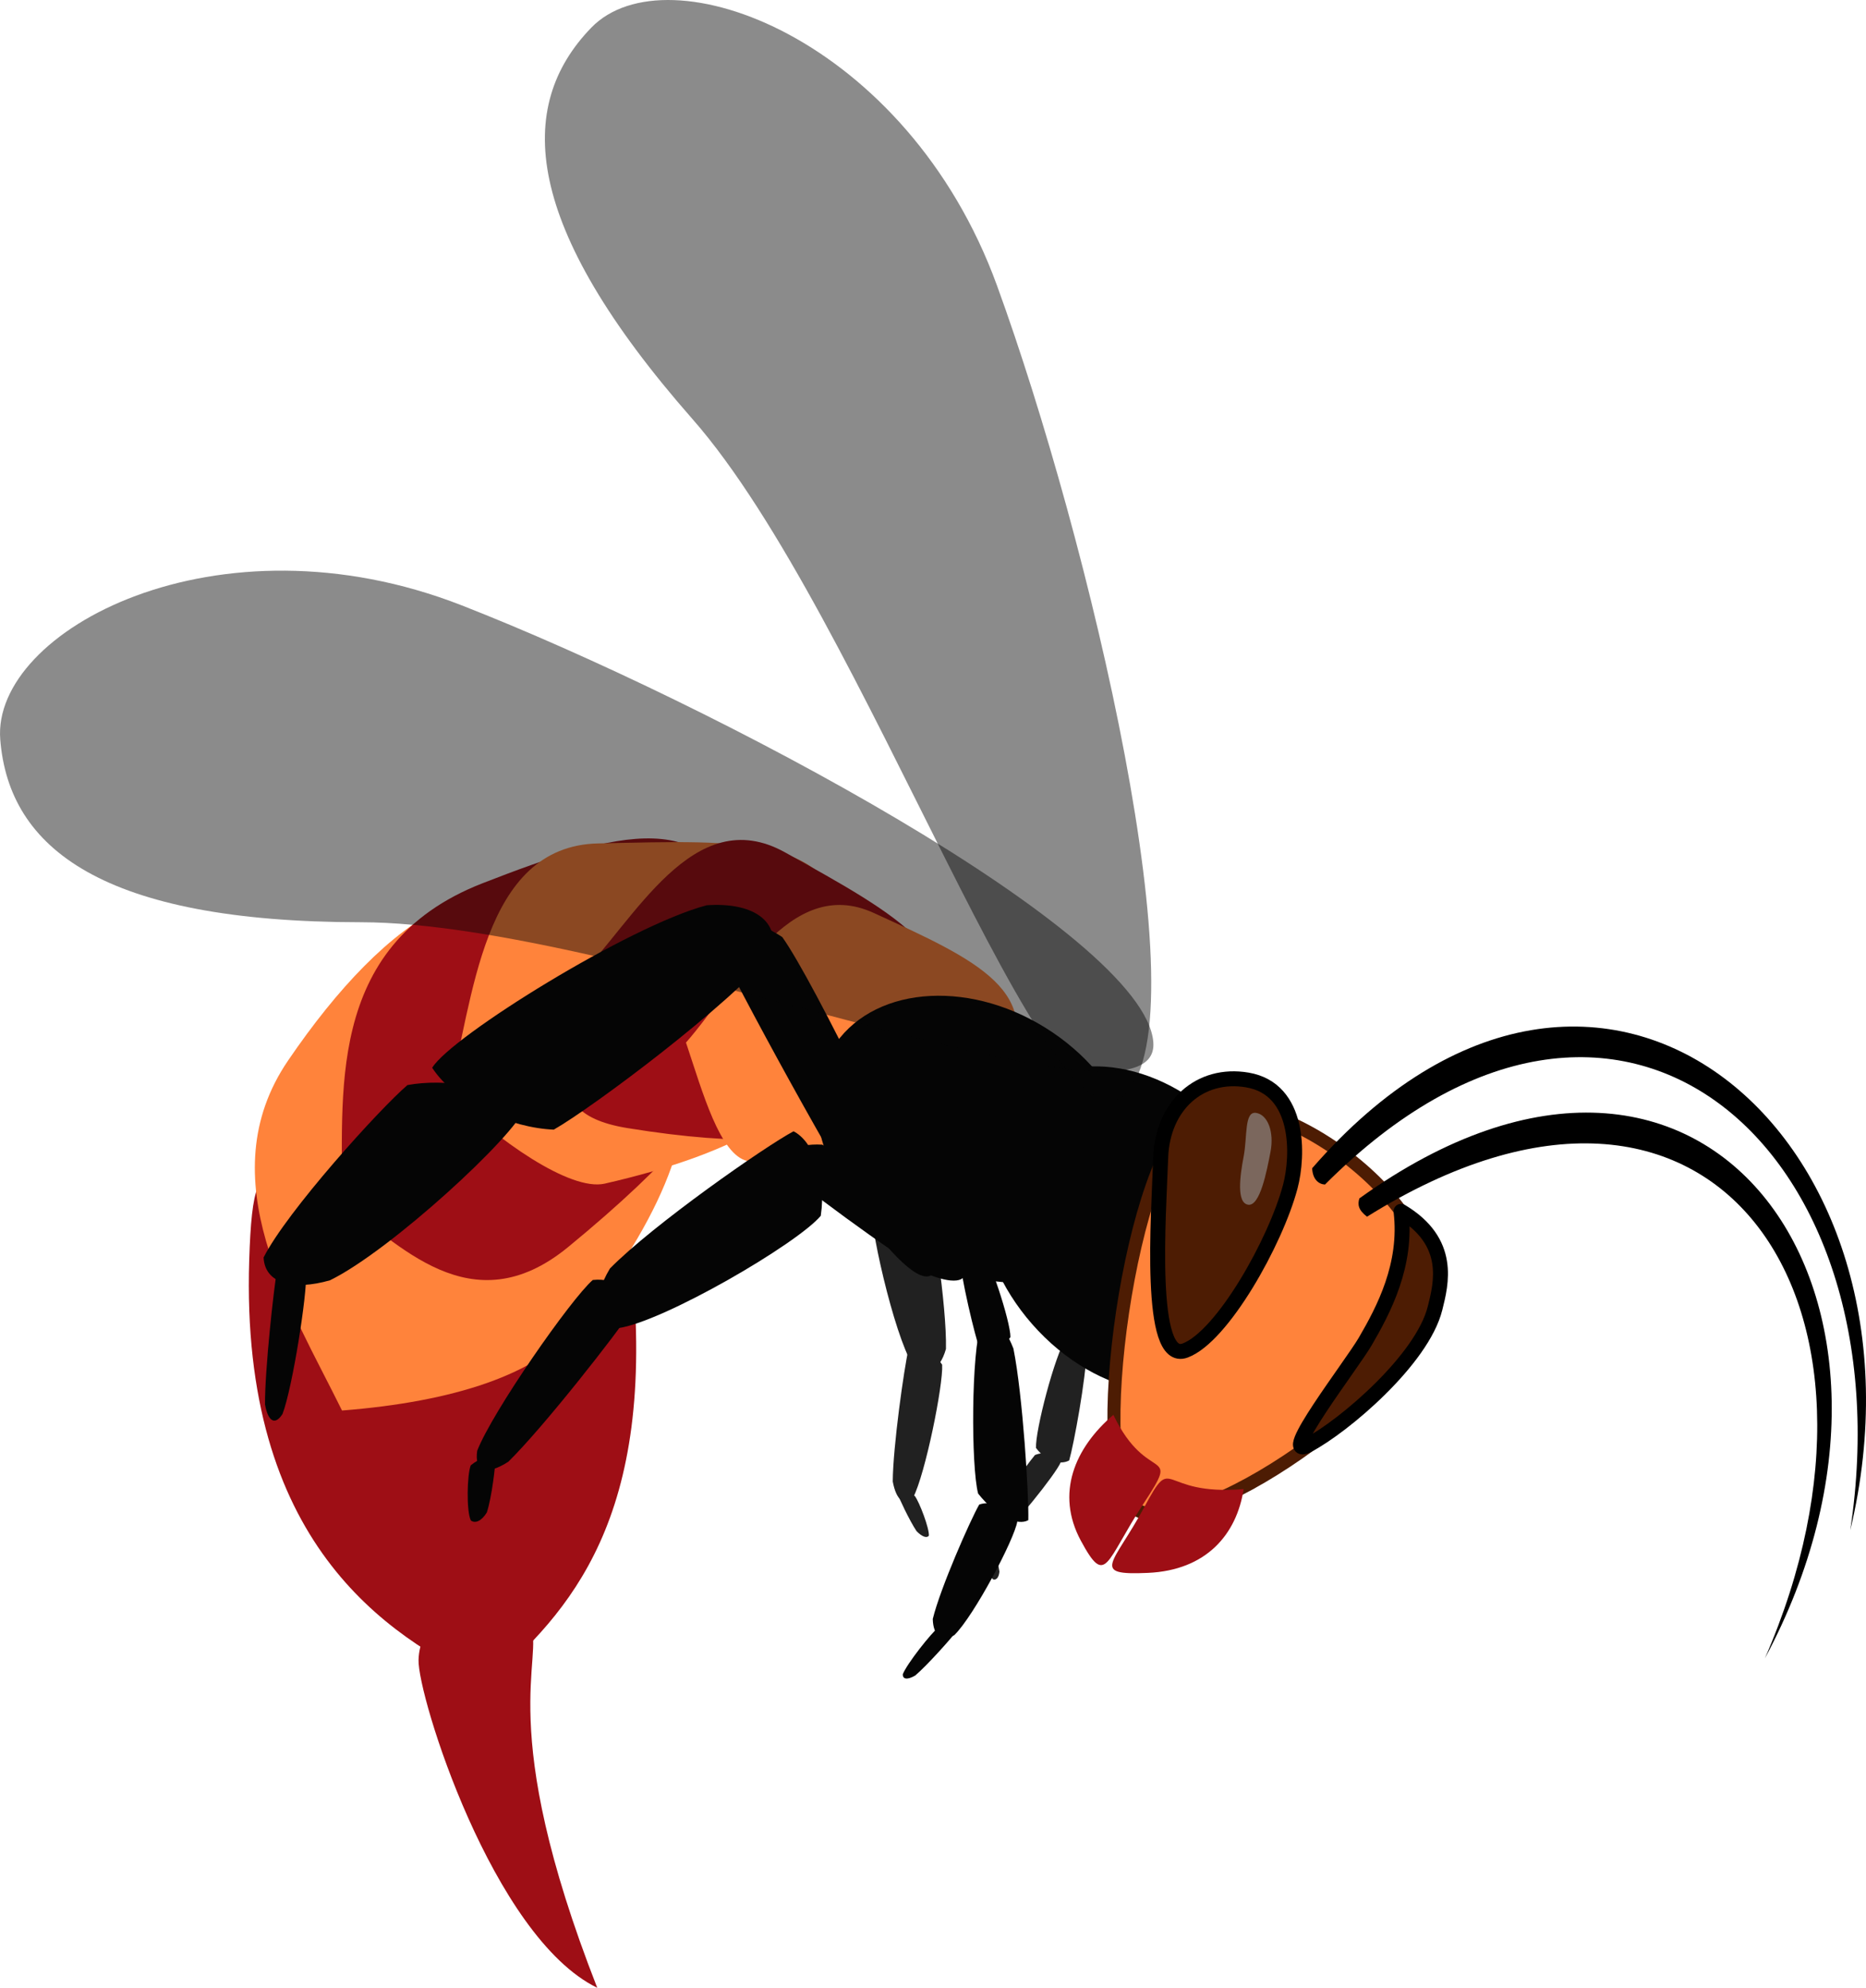 <?xml version="1.0" encoding="UTF-8" standalone="no"?>
<!-- Created with Inkscape (http://www.inkscape.org/) -->

<svg
   width="511.969"
   height="545.294"
   viewBox="0 0 135.458 144.276"
   version="1.1"
   id="svg5"
   inkscape:version="1.1.1 (3bf5ae0d25, 2021-09-20)"
   sodipodi:docname="hornet-attack-2.svg"
   xmlns:inkscape="http://www.inkscape.org/namespaces/inkscape"
   xmlns:sodipodi="http://sodipodi.sourceforge.net/DTD/sodipodi-0.dtd"
   xmlns="http://www.w3.org/2000/svg"
   xmlns:svg="http://www.w3.org/2000/svg">
  <sodipodi:namedview
     id="namedview7"
     pagecolor="#505050"
     bordercolor="#ffffff"
     borderopacity="1"
     inkscape:pageshadow="0"
     inkscape:pageopacity="0"
     inkscape:pagecheckerboard="1"
     inkscape:document-units="mm"
     showgrid="false"
     inkscape:snap-global="false"
     inkscape:zoom="1.0809568"
     inkscape:cx="145.70426"
     inkscape:cy="216.01234"
     inkscape:window-width="1920"
     inkscape:window-height="1017"
     inkscape:window-x="1272"
     inkscape:window-y="-8"
     inkscape:window-maximized="1"
     inkscape:current-layer="layer1"
     fit-margin-top="0"
     fit-margin-left="0"
     fit-margin-right="0"
     fit-margin-bottom="0"
     units="px" />
  <defs
     id="defs2" />
  <g
     inkscape:label="Layer 1"
     inkscape:groupmode="layer"
     id="layer1"
     transform="translate(-42.197,-83.445)">
    <path
       id="ellipse41414"
       style="fill:#9e0e15;fill-opacity:1;stroke:none;stroke-width:2.157;stroke-linejoin:bevel;stroke-miterlimit:4;stroke-dasharray:none;stroke-opacity:1"
       d="m 72.847,171.426 c 6.842,0.637 14.208,-6.103 15.204,3.758 1.87,18.522 -4.563,25.275 -10.439,30.473 -7.437,-3.491 -17.974,-10.33 -17.324,-30.747 0.347,-10.909 1.932,-4.473 12.56,-3.484 z"
       sodipodi:nodetypes="sscss"
       inkscape:transform-center-x="32.627423"
       inkscape:transform-center-y="25.558691" />
    <path
       id="path67612"
       style="fill:#ff833b;fill-opacity:1;stroke:none;stroke-width:2.157;stroke-linejoin:bevel;stroke-miterlimit:4;stroke-dasharray:none;stroke-opacity:1"
       d="m 85.298,151.172 c 4.431,4.384 13.047,10.361 -1.164,28.429 -2.824,3.59 -9.012,5.588 -17.11,6.22 -3.663,-7.446 -9.733,-16.862 -3.916,-25.4 7.202,-10.57 15.309,-16.059 22.191,-9.249 z"
       sodipodi:nodetypes="sscss"
       inkscape:transform-center-x="30.617181"
       inkscape:transform-center-y="5.4032349" />
    <path
       id="path60929"
       style="fill:#9e0e15;fill-opacity:1;stroke:none;stroke-width:2.157;stroke-linejoin:bevel;stroke-miterlimit:4;stroke-dasharray:none;stroke-opacity:1"
       d="m 96.137,150.687 c 1.166,5.851 2.664,10.661 -12.696,23.269 -7.085,5.815 -12.415,-0.431 -16.452,-3.176 0.212,-7.471 -1.443,-18.683 10.238,-23.228 9.647,-3.753 17.1,-5.954 18.911,3.135 z"
       sodipodi:nodetypes="sscss"
       inkscape:transform-center-x="25.044254"
       inkscape:transform-center-y="-1.2654594" />
    <g
       id="g65461"
       transform="rotate(34.663,96.369,164.646)"
       inkscape:transform-center-x="-1.1801501"
       inkscape:transform-center-y="20.454013">
      <path
         id="path17998"
         style="fill:#212121;fill-opacity:1;stroke-width:0.143;stroke-linejoin:bevel"
         d="m 116.447,172.458 c 1.275,0.185 1.916,-0.645 1.349,-2.315 -1.711,-2.598 -6.661,-7.825 -7.998,-8.965 -1.182,0.053 -2.494,1.21 -2.784,2.989 0.864,1.579 7.052,7.228 9.432,8.291 z"
         sodipodi:nodetypes="ccccc" />
      <path
         id="path18103"
         style="fill:#212121;fill-opacity:1;stroke-width:0.102;stroke-linejoin:bevel"
         d="m 121.969,180.367 c -0.138,0.854 -0.843,0.911 -1.876,-0.112 -1.434,-2.098 -4.004,-7.241 -4.512,-8.52 0.283,-0.701 1.354,-1.035 2.64,-0.493 0.908,1.167 3.512,7.238 3.748,9.124 z"
         sodipodi:nodetypes="ccccc" />
      <path
         id="path18118"
         style="fill:#212121;fill-opacity:1;stroke-width:0.037;stroke-linejoin:bevel"
         d="m 124.483,181.997 c -0.005,0.237 -0.343,0.351 -0.919,0.237 -0.849,-0.331 -2.47,-1.277 -2.809,-1.53 0.087,-0.219 0.582,-0.455 1.246,-0.499 0.526,0.169 2.231,1.346 2.482,1.792 z"
         sodipodi:nodetypes="ccccc"
         inkscape:transform-center-x="-1.9038462"
         inkscape:transform-center-y="-1.125" />
    </g>
    <g
       id="g65456"
       transform="matrix(0.342,1.159,-1.36,0.401,310.302,-28.685)"
       style="stroke-width:0.764"
       inkscape:transform-center-x="-10.319584"
       inkscape:transform-center-y="27.586166">
      <path
         id="path18132"
         style="fill:#212121;fill-opacity:1;stroke-width:0.074;stroke-linejoin:bevel"
         d="m 121.377,170.719 c -0.276,-0.513 0.098,-0.86 1.104,-0.786 1.679,0.461 5.261,2.016 6.077,2.462 0.131,0.497 -0.334,1.155 -1.284,1.448 -0.996,-0.207 -4.982,-2.237 -5.897,-3.125 z"
         sodipodi:nodetypes="ccccc" />
      <path
         id="path18134"
         style="fill:#212121;fill-opacity:1;stroke-width:0.059;stroke-linejoin:bevel"
         d="m 132.03,177.252 c 0.149,0.573 -0.097,0.837 -0.715,0.541 -1.018,-0.83 -3.165,-3.172 -3.65,-3.797 -0.06,-0.525 0.255,-1.079 0.854,-1.162 0.607,0.426 2.983,3.331 3.511,4.419 z"
         sodipodi:nodetypes="ccccc" />
      <path
         id="path18136"
         style="fill:#212121;fill-opacity:1;stroke-width:0.025;stroke-linejoin:bevel"
         d="m 134.124,177.851 c 0.103,-0.136 -0.012,-0.306 -0.344,-0.42 -0.562,-0.076 -1.773,-0.045 -2.051,-0.007 -0.055,0.151 0.083,0.439 0.388,0.67 0.332,0.068 1.687,-0.069 2.008,-0.243 z"
         sodipodi:nodetypes="ccccc" />
    </g>
    <path
       id="path57758"
       style="fill:#ff833b;fill-opacity:1;stroke:none;stroke-width:2.157;stroke-linejoin:bevel;stroke-miterlimit:4;stroke-dasharray:none;stroke-opacity:1"
       d="m 103.63,152.307 c -0.073,5.408 1.257,12.749 -17.531,17.046 -2.519,0.576 -7.876,-3.197 -11.315,-6.633 1.784,-6.467 2.341,-17.885 10.845,-18.059 10.472,-0.214 18.114,-0.755 18.001,7.645 z"
       sodipodi:nodetypes="sscss"
       inkscape:transform-center-x="17.739046"
       inkscape:transform-center-y="-4.6010729" />
    <ellipse
       style="fill:#050505;fill-opacity:1;stroke-width:0.258;stroke-linejoin:bevel"
       id="ellipse71560"
       cx="206.304"
       cy="37.285"
       rx="12.776"
       ry="10.084"
       transform="matrix(0.717,0.697,-0.631,0.775,0,0)"
       inkscape:transform-center-x="-17.409403"
       inkscape:transform-center-y="11.148135" />
    <path
       id="path58505"
       style="fill:#9e0e15;fill-opacity:1;stroke:none;stroke-width:2.157;stroke-linejoin:bevel;stroke-miterlimit:4;stroke-dasharray:none;stroke-opacity:1"
       d="m 109.645,159.399 c -2.381,4.115 -4.884,8.683 -21.89,5.925 -7.843,-1.272 -2.476,-6.643 -3.679,-10.844 4.17,-4.148 8.422,-12.902 15.122,-9.162 8.251,4.605 14.145,7.689 10.446,14.081 z"
       sodipodi:nodetypes="sscss"
       inkscape:transform-center-x="9.8658552"
       inkscape:transform-center-y="-6.3035775" />
    <path
       id="path69216"
       style="fill:#ff833b;fill-opacity:1;stroke:none;stroke-width:2.157;stroke-linejoin:bevel;stroke-miterlimit:4;stroke-dasharray:none;stroke-opacity:1"
       d="m 115.11,161.45 c -1.99,3.882 -3.67,9.646 -18.648,6.266 -2.008,-0.453 -3.24,-4.933 -4.468,-8.602 3.594,-4.057 7.479,-12.219 13.623,-9.41 7.566,3.46 12.584,5.715 9.493,11.746 z"
       sodipodi:nodetypes="sscss"
       inkscape:transform-center-x="2.9314223"
       inkscape:transform-center-y="-2.6578619" />
    <ellipse
       style="fill:#050505;fill-opacity:1;stroke-width:0.242;stroke-linejoin:bevel"
       id="ellipse41418"
       cx="-188.31"
       cy="-74.262"
       rx="12.416"
       ry="9.482"
       transform="matrix(-0.828,-0.56,0.576,-0.817,0,0)"
       inkscape:transform-center-x="-6.2479297"
       inkscape:transform-center-y="4.5758147" />
    <path
       id="ellipse4848"
       style="fill:#ff833b;fill-opacity:1;stroke:#4d1c03;stroke-width:0.948;stroke-linejoin:bevel;stroke-miterlimit:4;stroke-dasharray:none;stroke-opacity:1"
       d="m 129.005,164.319 c 5.064,-2.803 18.485,6.424 17.038,14.061 -1.1,5.802 -17.278,17.439 -21.482,14.556 -3.573,-2.45 -0.239,-26.023 4.445,-28.616 z"
       sodipodi:nodetypes="ssss"
       inkscape:transform-center-x="-27.658508"
       inkscape:transform-center-y="17.005436" />
    <path
       id="ellipse4850"
       style="fill:#4d1c03;stroke:#000000;stroke-width:1.085;stroke-linejoin:bevel"
       d="m 135.865,169.563 c -1.062,4.013 -4.936,10.901 -7.637,11.904 -2.701,1.003 -1.927,-9.697 -1.772,-14.012 0.135,-3.77 2.837,-6.213 6.297,-5.623 3.836,0.654 3.704,5.493 3.112,7.73 z"
       sodipodi:nodetypes="sssss"
       inkscape:transform-center-x="-24.259606"
       inkscape:transform-center-y="10.048186" />
    <path
       id="path26441"
       style="fill:#4d1c03;stroke:#000000;stroke-width:1.085;stroke-linecap:round;stroke-linejoin:round;stroke-miterlimit:4;stroke-dasharray:none"
       d="m 146.369,178.401 c -0.928,3.733 -6.622,8.562 -9.216,9.928 -2.281,1.201 3.167,-5.831 4.147,-7.513 1.339,-2.298 3.068,-5.562 2.603,-9.452 3.718,2.218 2.912,5.248 2.467,7.037 z"
       sodipodi:nodetypes="ssscs"
       inkscape:transform-center-x="-34.734941"
       inkscape:transform-center-y="18.324447" />
    <path
       id="path28678"
       style="fill:#9b9b9b;fill-opacity:0.597;stroke-width:1.111;stroke-linecap:round;stroke-linejoin:round;paint-order:fill markers stroke"
       d="m 133.372,164.219 c 0.857,0.123 1.33,1.386 1.055,2.821 -0.275,1.435 -0.764,3.967 -1.621,3.844 -0.857,-0.123 -0.603,-2.067 -0.328,-3.502 0.275,-1.435 0.037,-3.286 0.894,-3.163 z"
       sodipodi:nodetypes="sssss"
       inkscape:transform-center-x="-26.413855"
       inkscape:transform-center-y="5.9600431" />
    <path
       id="path30489"
       style="fill:#000000;fill-opacity:1;stroke-width:0.41;stroke-linecap:round;stroke-linejoin:round;stroke-miterlimit:4;stroke-dasharray:none;paint-order:fill markers stroke"
       d="m 170.314,203.813 c 11.163,-25.551 -3.388,-47.966 -28.881,-32.059 -0.636,-0.489 -0.694,-0.885 -0.555,-1.327 25.738,-18.495 43.254,7.644 29.436,33.386 z"
       sodipodi:nodetypes="ccccc"
       inkscape:transform-center-x="-51.044916"
       inkscape:transform-center-y="22.414662" />
    <path
       id="path51024"
       style="fill:#000000;fill-opacity:1;stroke-width:0.422;stroke-linecap:round;stroke-linejoin:round;paint-order:fill markers stroke"
       d="m 176.514,194.507 c 4.177,-27.67 -16.78,-46.476 -38.134,-25.086 -0.463,-0.03 -0.89,-0.374 -0.931,-1.182 20.882,-23.995 45.873,-2.186 39.065,26.268 z"
       sodipodi:nodetypes="ccccc"
       inkscape:transform-center-x="-50.605193"
       inkscape:transform-center-y="14.639429" />
    <path
       style="fill:#9e0e15;fill-opacity:1;stroke:none;stroke-width:0.865;stroke-linecap:round;stroke-linejoin:round;stroke-miterlimit:4;stroke-dasharray:none;stroke-opacity:1"
       d="m 125.214,192.572 c -2.782,4.242 -2.709,6.122 -4.556,2.696 -1.846,-3.427 -0.449,-6.733 2.362,-9.133 2.488,5.195 4.976,2.195 2.194,6.437 z"
       id="path36328"
       sodipodi:nodetypes="sscs"
       inkscape:transform-center-x="-16.183374"
       inkscape:transform-center-y="29.998084" />
    <path
       style="fill:#9e0e15;fill-opacity:1;stroke:none;stroke-width:0.865;stroke-linecap:round;stroke-linejoin:round;stroke-miterlimit:4;stroke-dasharray:none;stroke-opacity:1"
       d="m 125.251,192.858 c -2.21,4.115 -3.979,4.94 0.277,4.748 4.256,-0.191 6.444,-2.808 6.949,-6.083 -6.265,0.528 -5.016,-2.78 -7.226,1.335 z"
       id="path37894"
       sodipodi:nodetypes="sscs"
       inkscape:transform-center-x="-20.757934"
       inkscape:transform-center-y="32.606079" />
    <path
       id="path18002"
       style="fill:#050505;stroke-width:0.184;stroke-linejoin:bevel"
       d="m 110.14,174.727 c 0.106,2.005 -1.222,1.891 -3.649,-0.936 -3.663,-5.554 -10.83,-18.833 -12.359,-22.088 0.238,-1.586 2.147,-2.008 4.851,-0.246 2.25,3.13 9.883,18.652 11.157,23.27 z"
       sodipodi:nodetypes="ccccc"
       inkscape:transform-center-x="4.808129"
       inkscape:transform-center-y="1.6113876" />
    <path
       id="path18105"
       style="fill:#050505;stroke-width:0.068;stroke-linejoin:bevel"
       d="m 113.124,173.39 c -0.586,-0.44 -1.137,-0.149 -1.315,0.929 0.137,1.897 1.168,6.111 1.521,7.098 0.606,0.283 1.582,-0.013 2.219,-0.925 0.005,-1.106 -1.528,-5.882 -2.425,-7.103 z"
       sodipodi:nodetypes="ccccc"
       inkscape:transform-center-x="-6.7312875"
       inkscape:transform-center-y="15.765865" />
    <g
       id="g73258"
       inkscape:transform-center-x="-5.3428711"
       inkscape:transform-center-y="30.653445"
       transform="rotate(9.972,33.018,101.699)">
      <path
         id="path18000"
         style="fill:#050505;stroke-width:0.108;stroke-linejoin:bevel"
         d="m 125.687,164.402 c 0.513,-0.81 1.533,-0.391 2.616,1.392 1.25,3.194 2.977,10.381 3.22,12.079 -0.662,0.55 -2.302,0.176 -3.922,-1.271 -0.852,-1.852 -2.28,-10.043 -1.914,-12.2 z"
         sodipodi:nodetypes="ccccc" />
      <path
         id="path18120"
         style="fill:#050505;stroke-width:0.085;stroke-linejoin:bevel"
         d="m 127.681,187.018 c -0.764,0.63 -1.493,0.378 -1.746,-0.881 0.149,-2.295 1.435,-7.52 1.883,-8.764 0.793,-0.446 2.082,-0.263 2.935,0.716 0.025,1.323 -1.913,7.311 -3.072,8.929 z"
         sodipodi:nodetypes="ccccc" />
      <path
         id="path18122"
         style="fill:#050505;stroke-width:0.036;stroke-linejoin:bevel"
         d="m 124.487,190.467 c 0.05,0.354 0.389,0.369 0.908,-0.07 0.734,-0.892 2.078,-3.065 2.349,-3.604 -0.123,-0.289 -0.633,-0.414 -1.264,-0.173 -0.462,0.497 -1.84,3.058 -1.993,3.846 z"
         sodipodi:nodetypes="ccccc"
         inkscape:transform-center-x="1.1372207"
         inkscape:transform-center-y="1.3822335" />
    </g>
    <path
       id="path18539"
       style="fill:#050505;stroke-width:0.108;stroke-linejoin:bevel"
       d="m 112.204,175.382 c 0.331,1.019 -0.55,1.357 -2.502,0.602 -3.115,-1.814 -9.524,-6.629 -10.948,-7.877 -0.052,-0.903 1.138,-1.695 3.132,-1.581 1.876,0.967 8.883,6.817 10.317,8.856 z"
       sodipodi:nodetypes="ccccc"
       inkscape:transform-center-x="1.4348187"
       inkscape:transform-center-y="9.8641061" />
    <path
       id="path18535"
       style="fill:#050505;stroke-width:0.167;stroke-linejoin:bevel"
       d="m 87.055,179.846 c -1.582,-0.367 -1.977,-2.001 -0.581,-4.333 3.148,-3.199 11.257,-8.855 13.328,-9.958 1.37,0.694 2.41,3.188 1.977,6.133 -1.706,2.035 -11.457,7.716 -14.724,8.158 z"
       sodipodi:nodetypes="ccccc"
       inkscape:transform-center-x="13.198699"
       inkscape:transform-center-y="11.110094" />
    <path
       id="path18537"
       style="fill:#050505;stroke-width:0.119;stroke-linejoin:bevel"
       d="m 76.838,188.746 c -0.21,1.413 0.597,1.867 2.259,0.793 2.604,-2.556 7.873,-9.309 9.028,-11.057 -0.028,-1.248 -1.144,-2.325 -2.896,-2.136 -1.579,1.365 -7.291,9.56 -8.392,12.4 z"
       sodipodi:nodetypes="ccccc"
       inkscape:transform-center-x="24.481933"
       inkscape:transform-center-y="21.638149" />
    <path
       id="path18543"
       style="fill:#050505;stroke-width:0.044;stroke-linejoin:bevel"
       d="m 76.38,193.806 c 0.31,0.233 0.77,0.045 1.156,-0.583 0.36,-1.089 0.645,-3.483 0.633,-4.04 -0.361,-0.142 -1.124,0.064 -1.796,0.613 -0.27,0.638 -0.334,3.339 0.007,4.011 z"
       sodipodi:nodetypes="ccccc"
       inkscape:transform-center-x="29.78864"
       inkscape:transform-center-y="29.929737" />
    <path
       id="path51643"
       style="fill:#9e0e15;fill-opacity:1;stroke-width:0.16;stroke-linejoin:bevel"
       d="m 76.216,199.738 c 1.413,-0.418 3.485,-0.766 4.479,1.618 1.055,2.531 -2.618,7.273 4.857,26.365 -7.593,-3.696 -13.051,-21.216 -12.972,-23.805 0.079,-2.589 2.291,-3.78 3.636,-4.178 z"
       sodipodi:nodetypes="scccs"
       inkscape:transform-center-x="27.881352"
       inkscape:transform-center-y="51.988246" />
    <path
       id="path15388"
       style="fill:#050505;fill-opacity:0.462;stroke-width:0.24;stroke-linejoin:bevel"
       d="m 125.919,159.081 c 0.63,7.908 -38.587,-8.683 -57.527,-8.699 -18.754,-0.016 -25.548,-5.352 -26.177,-13.26 -0.63,-7.908 15.744,-16.686 33.517,-9.733 18.222,7.128 49.558,23.784 50.187,31.692 z"
       sodipodi:nodetypes="sssss"
       inkscape:transform-center-x="22.885372"
       inkscape:transform-center-y="-18.549818" />
    <path
       id="path69790"
       style="fill:#050505;fill-opacity:0.462;stroke-width:0.24;stroke-linejoin:bevel"
       d="M 123.955,162.786 C 118.436,168.485 104.972,128.088 92.467,113.863 80.086,99.777 79.601,91.152 85.12,85.453 c 5.519,-5.698 22.927,0.79 29.454,18.723 6.692,18.387 14.899,52.911 9.38,58.61 z"
       sodipodi:nodetypes="sssss"
       inkscape:transform-center-x="3.1864099"
       inkscape:transform-center-y="-38.20155" />
    <path
       id="rect15412"
       style="fill:#050505;stroke-width:0.238;stroke-linejoin:bevel"
       d="m 93.501,149.149 c 3.2,-0.222 5.311,1.018 4.749,3.446 -3.023,3.745 -13.009,11.219 -15.852,12.84 -3.091,-0.124 -7.113,-1.87 -8.828,-4.49 1.381,-2.282 14.345,-10.328 19.931,-11.796 z"
       sodipodi:nodetypes="ccccc"
       inkscape:transform-center-x="20.992101"
       inkscape:transform-center-y="-4.3109143" />
    <path
       id="path18114"
       style="fill:#050505;stroke-width:0.195;stroke-linejoin:bevel"
       d="m 66.156,176.368 c -2.659,0.77 -4.736,0.25 -4.824,-1.655 1.689,-3.346 8.411,-10.773 10.442,-12.512 2.647,-0.493 6.461,0.04 8.523,1.656 -0.639,1.952 -9.75,10.366 -14.14,12.51 z"
       sodipodi:nodetypes="ccccc"
       inkscape:transform-center-x="36.132951"
       inkscape:transform-center-y="7.7762987" />
    <path
       id="path18116"
       style="fill:#050505;stroke-width:0.08;stroke-linejoin:bevel"
       d="m 62.706,186.07 c -0.505,0.8 -1.03,0.64 -1.272,-0.686 -0.012,-2.51 0.627,-8.372 0.879,-9.79 0.535,-0.605 1.45,-0.605 2.1,0.325 0.084,1.43 -0.974,8.218 -1.706,10.151 z"
       sodipodi:nodetypes="ccccc"
       inkscape:transform-center-x="44.021338"
       inkscape:transform-center-y="19.274538" />
  </g>
</svg>
